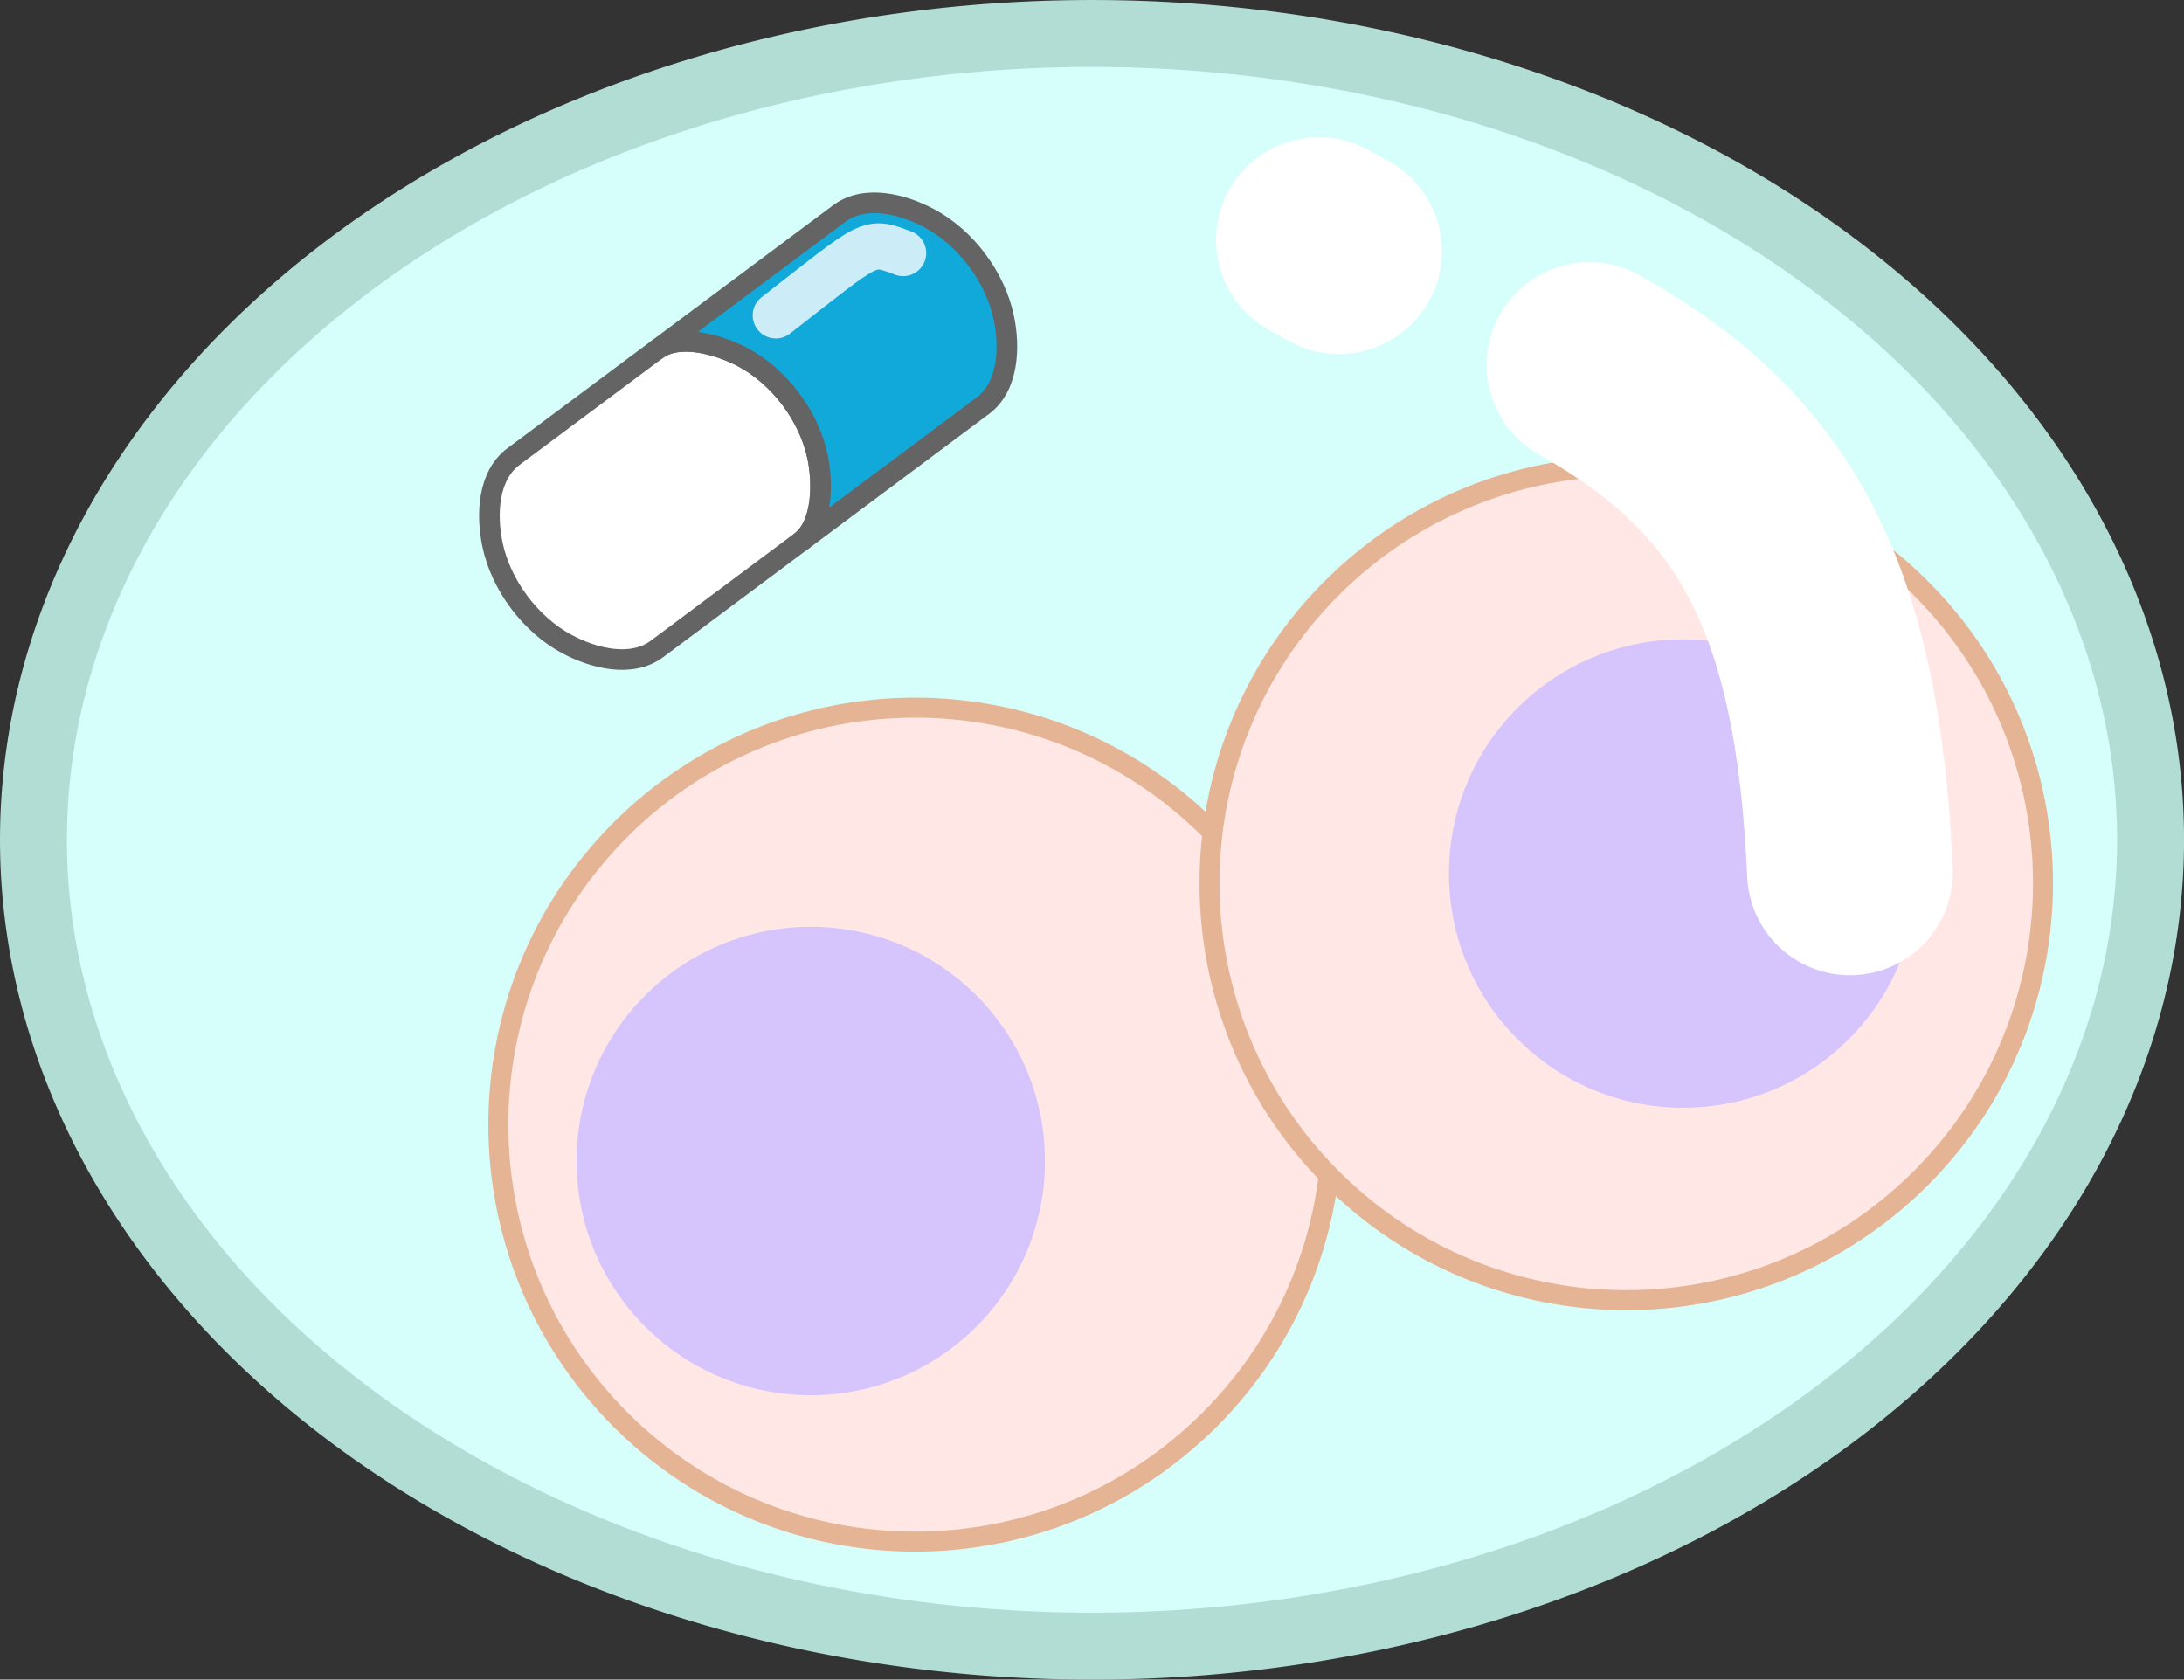 <?xml version="1.0" encoding="UTF-8" standalone="no"?>
<!-- Created with Inkscape (http://www.inkscape.org/) -->

<svg
   xmlns:dc="http://purl.org/dc/elements/1.1/"
   xmlns:cc="http://creativecommons.org/ns#"
   xmlns:rdf="http://www.w3.org/1999/02/22-rdf-syntax-ns#"
   xmlns:svg="http://www.w3.org/2000/svg"
   xmlns="http://www.w3.org/2000/svg"
   xmlns:sodipodi="http://sodipodi.sourceforge.net/DTD/sodipodi-0.dtd"
   xmlns:inkscape="http://www.inkscape.org/namespaces/inkscape"
   width="53.095mm"
   height="40.831mm"
   viewBox="0 0 53.095 40.831"
   version="1.1"
   id="svg8"
   inkscape:version="0.92.3 (2405546, 2018-03-11)"
   sodipodi:docname="dbs.svg">
  <rect x="0" y="0" width="53.095" height="40.831" fill="#333333" stroke="none"/>
  <defs
     id="defs2">
    <clipPath
       clipPathUnits="userSpaceOnUse"
       id="clipPath6309">
      <path
         d="m 1808.381,938.155 h 25.43 v 25.431 h -25.43 z"
         id="path6307"
         inkscape:connector-curvature="0" />
    </clipPath>
    <clipPath
       clipPathUnits="userSpaceOnUse"
       id="clipPath2133">
      <path
         d="m 1808.381,938.155 h 25.43 v 25.431 h -25.43 z"
         id="path2131"
         inkscape:connector-curvature="0" />
    </clipPath>
  </defs>
  <sodipodi:namedview
     id="base"
     pagecolor="#ffffff"
     bordercolor="#666666"
     borderopacity="1.0"
     inkscape:pageopacity="0.0"
     inkscape:pageshadow="2"
     inkscape:zoom="1.4"
     inkscape:cx="61.042712"
     inkscape:cy="-31.463876"
     inkscape:document-units="mm"
     inkscape:current-layer="layer1"
     showgrid="false"
     inkscape:window-width="1720"
     inkscape:window-height="1385"
     inkscape:window-x="0"
     inkscape:window-y="27"
     inkscape:window-maximized="0" />
  <g
     inkscape:label="Layer 1"
     inkscape:groupmode="layer"
     id="layer1"
     transform="translate(-362.745,77.03)">
    <path
       inkscape:connector-curvature="0"
       style="opacity:1;fill:#d6fffc;fill-opacity:1;fill-rule:nonzero;stroke:#b1ddd4;stroke-width:1.627;stroke-linecap:round;stroke-linejoin:round;stroke-miterlimit:4;stroke-dasharray:none;stroke-dashoffset:0;stroke-opacity:1;paint-order:fill markers stroke"
       d="m 415.027,-56.614 a 25.734,19.602 0 0 1 -25.734,19.602 25.734,19.602 0 0 1 -25.734,-19.602 25.734,19.602 0 0 1 25.734,-19.602 25.734,19.602 0 0 1 25.734,19.602 z"
       id="path8886" />
    <path
       inkscape:connector-curvature="0"
       id="path8864"
       style="fill:#ffe7e6;fill-opacity:1;fill-rule:nonzero;stroke:#e4b495;stroke-width:0.486;stroke-opacity:1"
       d="m 377.828,-56.858 c 3.957,-3.959 10.372,-3.959 14.328,0 3.957,3.958 3.957,10.377 0,14.336 -3.957,3.959 -10.372,3.959 -14.328,0 -3.957,-3.959 -3.957,-10.377 0,-14.336 z" />
    <g
       transform="matrix(0,-0.486,-0.486,0,844.579,836.247)"
       id="g8876"
       style="fill:#d6c4fc;fill-opacity:1">
      <g
         clip-path="url(#clipPath6309)"
         id="g8874"
         style="fill:#d6c4fc;fill-opacity:1">
        <path
           inkscape:connector-curvature="0"
           id="path8872"
           style="fill:#d6c4fc;fill-opacity:1;fill-rule:nonzero;stroke:none"
           d="m 1829.38,959.155 c 4.575,-4.575 4.575,-11.993 0,-16.568 -4.575,-4.575 -11.993,-4.575 -16.568,0 -4.575,4.575 -4.575,11.993 0,16.568 4.575,4.575 11.993,4.575 16.568,0 z" />
      </g>
    </g>
    <g
       id="g8956"
       transform="matrix(-1,0,0,1,236.049,-239.754)">
      <path
         style="opacity:1;fill:#ffffff;fill-opacity:1;fill-rule:nonzero;stroke:#646464;stroke-width:0.501;stroke-linecap:round;stroke-linejoin:round;stroke-miterlimit:4;stroke-dasharray:none;stroke-dashoffset:0;stroke-opacity:1;paint-order:fill markers stroke"
         d="m -142.666,171.223 c -0.139,-0.104 -0.307,-0.162 -0.488,-0.186 -0.181,-0.024 -0.376,-0.015 -0.569,0.017 -0.388,0.063 -0.771,0.214 -1.036,0.356 -0.223,0.119 -0.434,0.268 -0.63,0.441 -0.196,0.173 -0.376,0.368 -0.534,0.58 -0.158,0.212 -0.295,0.439 -0.405,0.676 -0.11,0.237 -0.193,0.482 -0.244,0.729 -0.062,0.299 -0.098,0.709 -0.048,1.097 0.025,0.194 0.071,0.382 0.146,0.548 0.075,0.166 0.178,0.31 0.318,0.414 l 3.488,2.604 c 0.623,0.465 1.544,0.228 2.188,-0.117 0.89,-0.476 1.609,-1.438 1.813,-2.426 0.148,-0.715 0.113,-1.665 -0.509,-2.13 z"
         id="path8878"
         inkscape:connector-curvature="0" />
      <path
         style="opacity:1;fill:#11a9da;fill-opacity:1;fill-rule:nonzero;stroke:#646464;stroke-width:0.501;stroke-linecap:round;stroke-linejoin:round;stroke-miterlimit:4;stroke-dasharray:none;stroke-dashoffset:0;stroke-opacity:1;paint-order:fill markers stroke"
         d="m -150.452,169.05 c -0.316,0.423 -0.547,0.911 -0.649,1.405 -0.148,0.715 -0.113,1.665 0.509,2.13 l 4.434,3.31 c -0.139,-0.104 -0.243,-0.248 -0.318,-0.414 -0.075,-0.166 -0.121,-0.354 -0.146,-0.548 -0.05,-0.388 -0.014,-0.799 0.048,-1.097 0.051,-0.247 0.134,-0.493 0.244,-0.729 0.11,-0.237 0.246,-0.464 0.405,-0.676 0.158,-0.212 0.338,-0.408 0.534,-0.58 0.196,-0.173 0.408,-0.322 0.63,-0.441 0.265,-0.141 0.648,-0.292 1.036,-0.356 0.194,-0.032 0.388,-0.041 0.569,-0.017 0.181,0.024 0.349,0.082 0.489,0.186 l -4.434,-3.31 c -0.623,-0.465 -1.544,-0.228 -2.188,0.117 -0.445,0.238 -0.848,0.597 -1.164,1.021 z"
         id="path8880"
         inkscape:connector-curvature="0" />
      <path
         style="fill:none;stroke:#ffffff;stroke-width:1.122;stroke-linecap:round;stroke-linejoin:miter;stroke-miterlimit:4;stroke-dasharray:none;stroke-opacity:0.784"
         d="m -148.652,168.876 c 0.863,-0.326 0.749,-0.311 3.096,1.515"
         id="path8882"
         inkscape:connector-curvature="0"
         sodipodi:nodetypes="cc" />
    </g>
    <path
       sodipodi:nodetypes="cc"
       inkscape:connector-curvature="0"
       id="path8891"
       d="m 394.81,-71.195 0.489,0.272"
       style="fill:none;stroke:#ffffff;stroke-width:5;stroke-linecap:round;stroke-linejoin:miter;stroke-miterlimit:4;stroke-dasharray:none;stroke-opacity:1" />
    <path
       d="m 395.117,-62.728 c 3.957,-3.959 10.372,-3.959 14.328,0 3.957,3.958 3.957,10.377 0,14.336 -3.957,3.959 -10.372,3.959 -14.328,0 -3.957,-3.959 -3.957,-10.377 0,-14.336 z"
       style="fill:#ffe7e6;fill-opacity:1;fill-rule:nonzero;stroke:#e4b495;stroke-width:0.486;stroke-opacity:1"
       id="path8945"
       inkscape:connector-curvature="0" />
    <g
       style="fill:#d6c4fc;fill-opacity:1"
       id="g8951"
       transform="matrix(0,-0.486,-0.486,0,865.787,829.258)">
      <g
         style="fill:#d6c4fc;fill-opacity:1"
         id="g8949"
         clip-path="url(#clipPath6309)">
        <path
           d="m 1829.38,959.155 c 4.575,-4.575 4.575,-11.993 0,-16.568 -4.575,-4.575 -11.993,-4.575 -16.568,0 -4.575,4.575 -4.575,11.993 0,16.568 4.575,4.575 11.993,4.575 16.568,0 z"
           style="fill:#d6c4fc;fill-opacity:1;fill-rule:nonzero;stroke:none"
           id="path8947"
           inkscape:connector-curvature="0" />
      </g>
    </g>
    <path
       style="fill:none;stroke:#ffffff;stroke-width:5;stroke-linecap:round;stroke-linejoin:miter;stroke-miterlimit:4;stroke-dasharray:none;stroke-opacity:1"
       d="m 401.387,-68.157 c 4.226,2.382 6.033,5.551 6.332,12.335"
       id="path8889"
       inkscape:connector-curvature="0"
       sodipodi:nodetypes="cc" />
  </g>
</svg>
